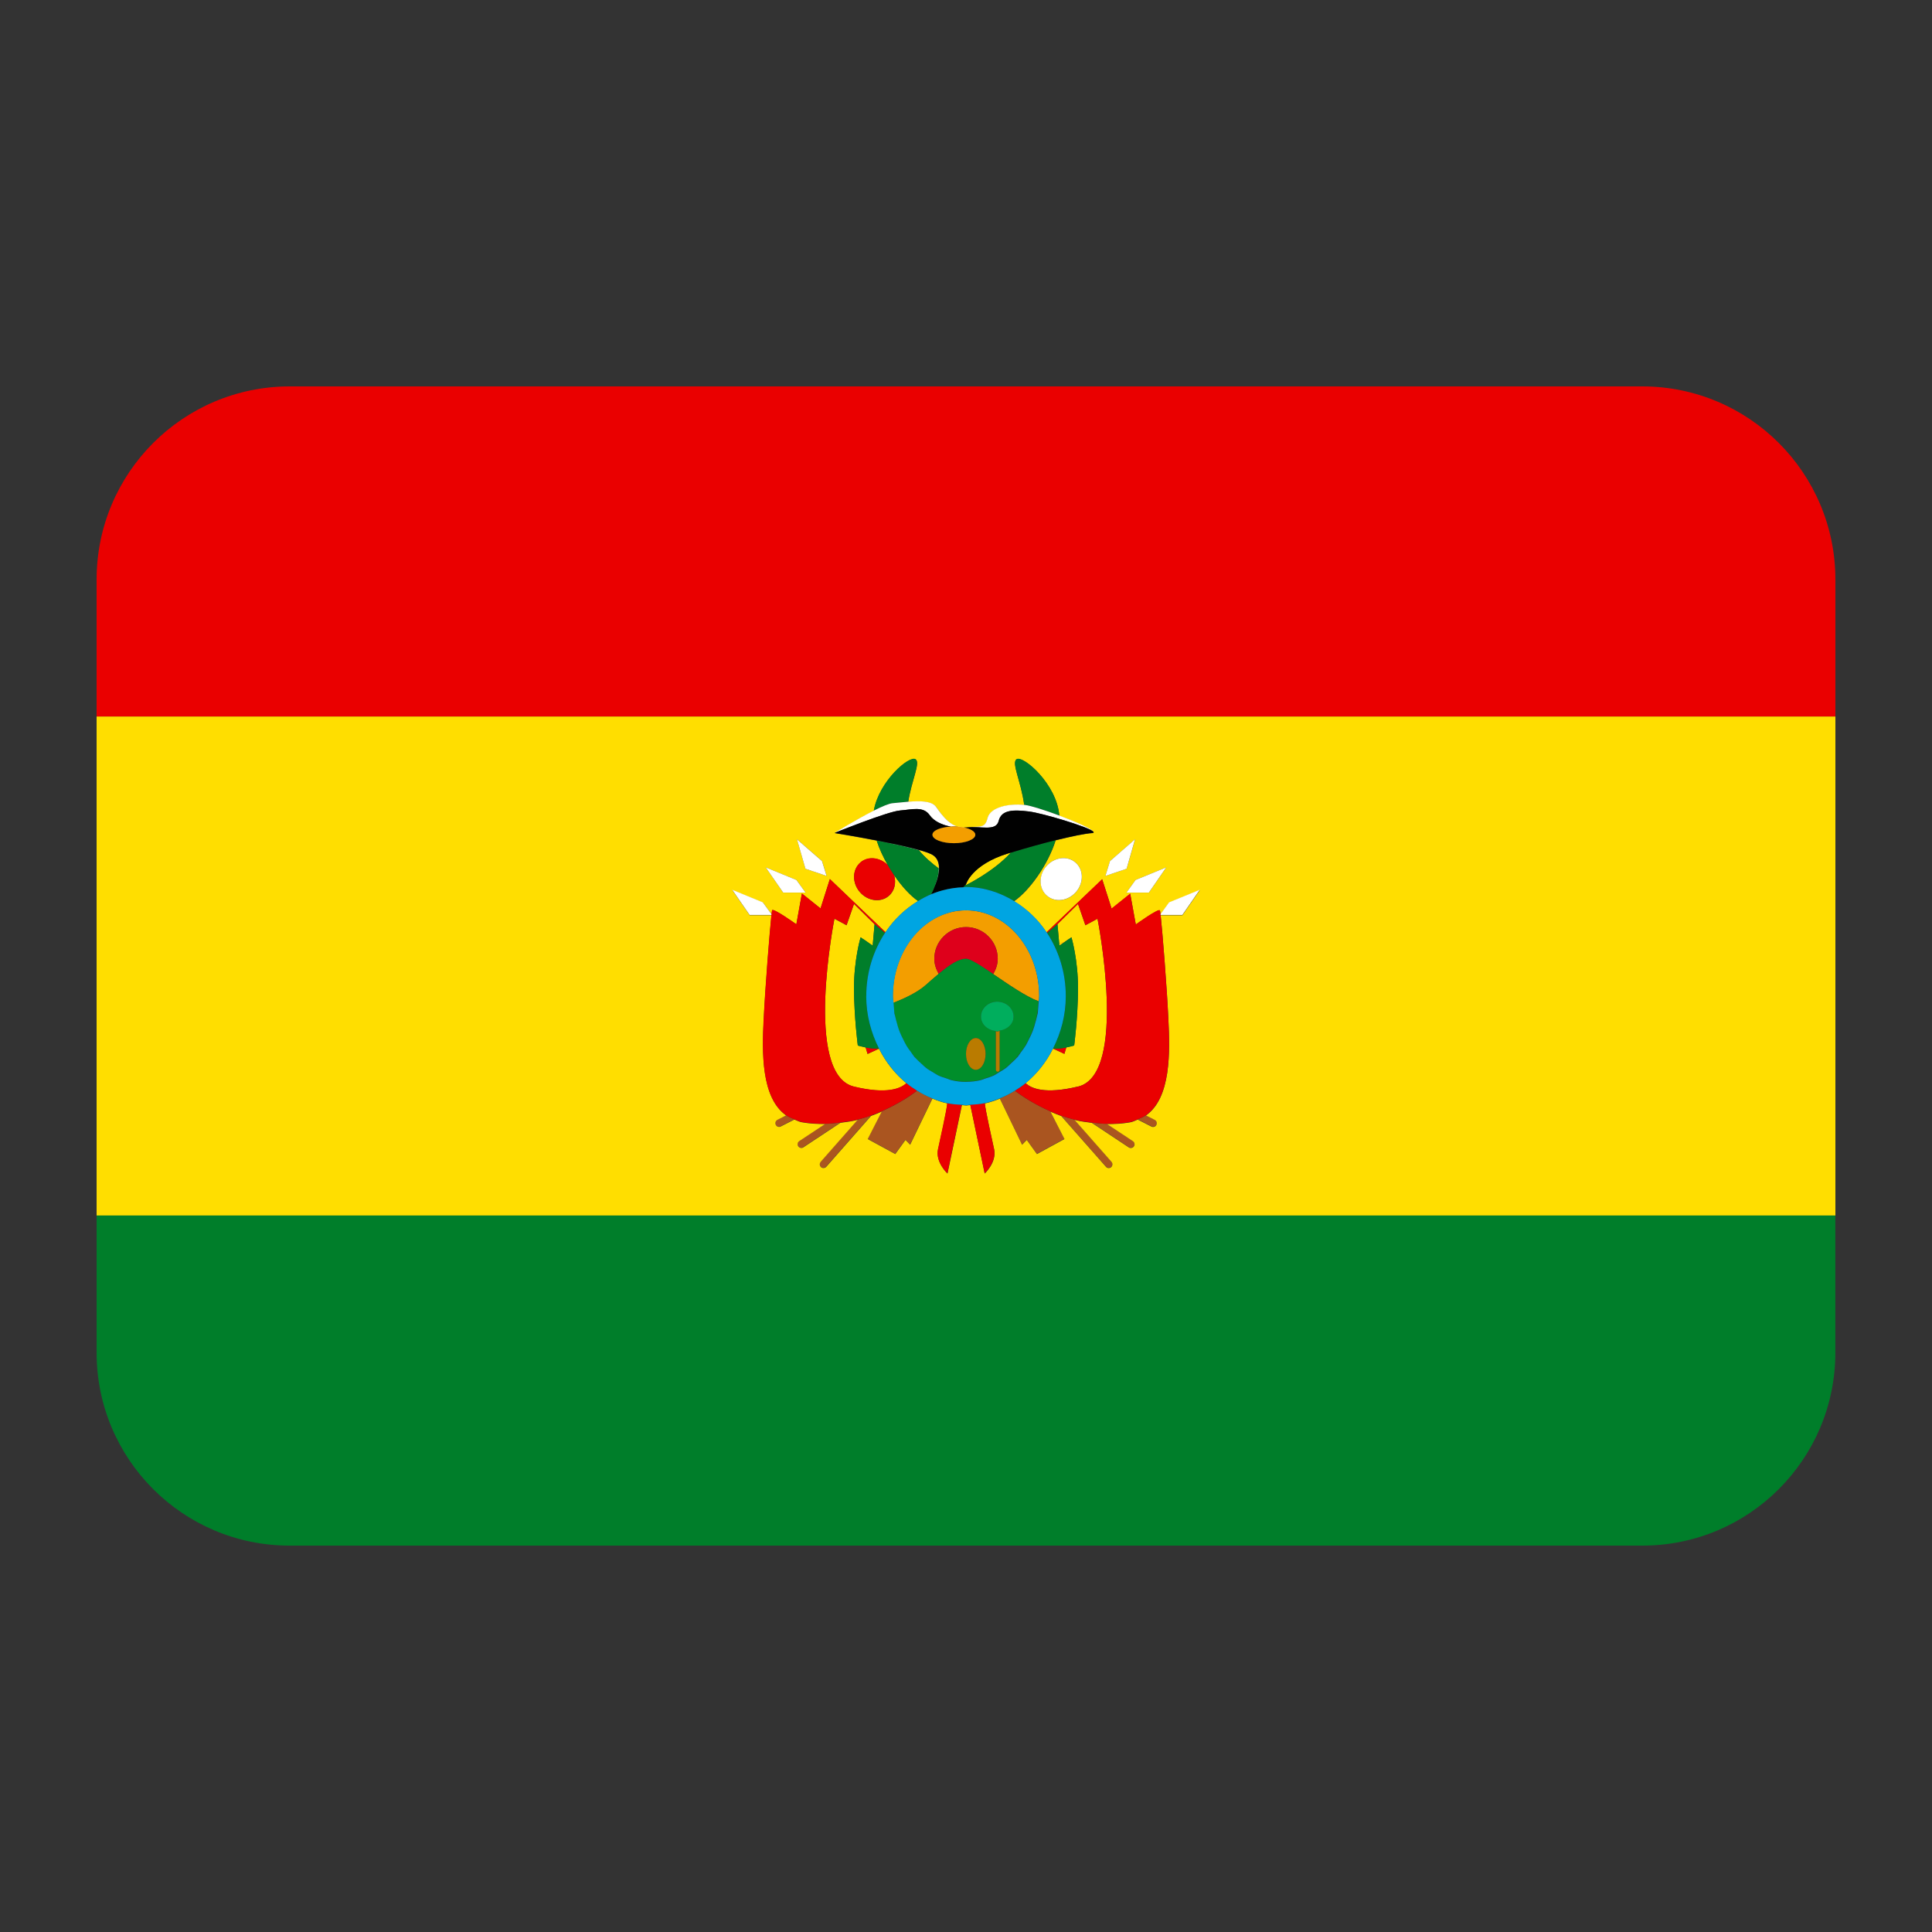 <?xml version="1.0" encoding="UTF-8"?><svg id="Layer_1" xmlns="http://www.w3.org/2000/svg" viewBox="0 0 40 40"><rect x="0" y="0" width="40" height="40" fill="#333333" stroke="none"/><g><path d="m17.08,23.267l-.534.353c-.036.024-.045.073-.022.107.024.035.071.046.107.023l.767-.508c-.104.013-.208.025-.318.025Z" fill="#aa5520"/><path d="m16.093,23.18c-.038.019-.053.066-.033.104.018.039.065.054.103.034l.282-.144c-.061-.024-.121-.05-.172-.086l-.18.092Z" fill="#aa5520"/><path d="m16.99,24.048c-.028.032-.025.082.007.111.031.027.08.024.109-.008l.926-1.052c-.088.031-.182.057-.278.082l-.764.868Z" fill="#aa5520"/><path d="m18.253,23.009l-.29.568.571.311.211-.292.097.099.461-.955c-.11-.043-.214-.097-.314-.159-.167.128-.42.289-.735.428Z" fill="#aa5520"/><path d="m23.838,23.318c.038.019.085.004.104-.034.019-.038.004-.085-.033-.104l-.18-.092c-.051.036-.11.062-.172.086l.282.144Z" fill="#aa5520"/><path d="m22.603,23.242l.766.508c.036.023.084.012.107-.023.024-.034.014-.083-.022-.107l-.534-.353c-.11,0-.214-.012-.318-.025Z" fill="#aa5520"/><path d="m22.896,24.151c.027.031.076.035.108.008.032-.029.035-.078.007-.111l-.764-.867c-.096-.024-.189-.05-.277-.081l.926,1.051Z" fill="#aa5520"/><path d="m20.699,22.741l.46.954.097-.099.21.292.571-.311-.29-.567c-.315-.138-.568-.3-.735-.428-.1.062-.204.116-.314.159Z" fill="#aa5520"/></g><g><polygon points="20 22.399 19.999 22.399 19.999 22.399 20 22.399 20.002 22.399 20.002 22.399 20 22.399" fill="#ffde00"/><path d="m20.931,17.651c-.021.006-.04.011-.061.018-.754.231-.869.637-.869.637-.003.004-.008.008-.012.012.002,0,.012.006.012.006,0,0,.569-.274.93-.674Z" fill="#ffde00"/><path d="m19.287,17.689c-.056-.028-.154-.059-.267-.091.12.145.27.275.418.384.001-.125-.035-.235-.151-.293Z" fill="#ffde00"/><path d="m2,25.167h36v-10.333H2v10.333Zm22.146-7.208c-.038.058-.36.522-.36.522h-.464l.188-.261.636-.261Zm-1.164-.131l.519-.451-.176.61-.439.148.096-.307Zm-5.962,0l.095.307-.438-.148s-.158-.542-.176-.61l.519.451Zm-.53.392l.19.261h-.464s-.322-.464-.362-.522l.636.261Zm-.695.463l.179.246c.005-.045.009-.073.011-.08.019-.058.503.29.503.29l.115-.638.386.309.193-.608,1.151,1.1c.178-.267.409-.485.675-.646-.162-.112-.338-.304-.496-.535.047.157.012.325-.111.429-.17.145-.44.107-.602-.084-.161-.191-.155-.464.017-.609.158-.135.399-.106.563.052-.093-.163-.173-.334-.228-.504-.458-.089-.872-.156-.872-.156h.001s0,0,0,0c0,0,.002,0,.002,0,.01-.006.45-.28.81-.46.106-.612.739-1.156.867-1.064.1.071-.083.427-.155.879.236-.02.491-.022.581.107.134.191.325.457.612.423.002,0,.004,0,.006,0,.005,0,.011,0,.016,0,.274-.033.371.035.427-.192.058-.229.444-.306.76-.272-.064-.483-.267-.871-.161-.945.133-.097.838.513.887,1.165.343.128.673.274.706.333.013.014.007.024-.029.027-.144.01-.418.066-.752.149-.161.508-.541,1.041-.861,1.261.265.161.496.379.673.646l1.151-1.099.195.608.385-.309.116.638s.481-.348.5-.29c.003.007.006.035.012.08l.177-.245.637-.261c-.039.059-.362.522-.362.522h-.45c.037.334.129,1.479.161,2.164.033.67.055,1.613-.463,1.98l.18.092c.038.019.053.066.033.104-.018.039-.066.054-.104.034l-.282-.144c-.051.02-.097.047-.156.057-.165.03-.324.036-.478.036l.534.353c.036.024.046.073.022.107-.023.035-.071.046-.107.023l-.766-.508c-.123-.015-.242-.032-.356-.061l.764.867c.028.032.025.082-.007.111-.032.027-.081.024-.108-.008l-.926-1.051c-.079-.028-.15-.058-.222-.09l.29.567-.571.311-.21-.292-.097.099-.46-.954c-.101.04-.203.076-.311.099.019.175.142.716.193.952.056.268-.195.5-.195.5l-.298-1.419c-.03.001-.057.01-.087.01s-.058-.008-.087-.01l-.299,1.419s-.251-.232-.195-.5c.05-.236.174-.778.192-.953-.107-.022-.209-.059-.309-.099l-.461.955-.097-.099-.211.292-.571-.311.29-.568c-.072.031-.143.062-.221.09l-.926,1.052c-.029.031-.078.035-.109.008-.033-.029-.035-.078-.007-.111l.764-.868c-.114.029-.233.046-.356.061l-.767.508c-.036.023-.083.012-.107-.023-.023-.034-.014-.083.022-.107l.534-.353c-.155,0-.314-.007-.479-.036-.059-.011-.105-.037-.156-.057l-.282.144c-.038.019-.084.004-.103-.034-.02-.038-.004-.085.033-.104l.18-.092c-.518-.367-.496-1.31-.463-1.98.033-.685.125-1.83.161-2.164h-.451s-.322-.463-.361-.522l.635.261Zm6.487-.219c-.163.191-.431.229-.603.084-.171-.145-.179-.417-.018-.609.162-.192.432-.23.603-.085.172.146.18.418.018.609Z" fill="#ffde00"/><path d="m18.2,21.711l-.238.11s-.018-.055-.04-.134c-.09-.019-.162-.04-.162-.04,0,0-.076-.58-.079-1.178-.002-.599.137-1.062.137-1.062l.058.04v-.002s.192.135.192.135l.039-.444-.426-.42-.154.441-.251-.135s-.64,3.224.404,3.476c.692.167.973.036,1.086-.071-.233-.191-.425-.434-.567-.715Z" fill="#ffde00"/><path d="m22.319,22.497c1.045-.252.404-3.476.404-3.476l-.251.135-.153-.441-.428.42h0s.002,0,.002,0l.04.443.19-.134v.003s.06-.042.06-.042c0,0,.138.464.136,1.062-.002.598-.079,1.178-.079,1.178,0,0-.072.021-.163.04-.023.079-.04.134-.04.134l-.236-.109c-.142.281-.334.524-.567.715.114.107.395.236,1.085.07Z" fill="#ffde00"/></g><g><path d="m34,8H6c-2.209,0-4,1.791-4,4v2.833h36v-2.833c0-2.209-1.791-4-4-4Z" fill="#ea0000"/><polygon points="17.876 19.444 17.876 19.446 18.068 19.58 17.876 19.444" fill="#ea0000"/><path d="m19.068,22.014s0,0,0,0c.035.032.068.067.105.095,0,0,0,0,0,0-.037-.028-.07-.062-.105-.094Z" fill="#ea0000"/><path d="m19.603,22.33s-.002,0-.003-.001c.035.011.067.027.103.036,0,0,0,0,0,0-.034-.008-.066-.023-.099-.034Z" fill="#ea0000"/><path d="m19.315,22.199s-.001,0-.002-.001c.037.022.073.048.112.067,0,0,0,0,0,0-.038-.019-.073-.044-.11-.066Z" fill="#ea0000"/><path d="m18.694,21.51s0,0,0,0c.024.048.047.096.074.142,0,0,0,0,0,0-.027-.045-.05-.093-.074-.141Z" fill="#ea0000"/><polygon points="19.99 22.398 19.999 22.399 19.999 22.399 19.99 22.398" fill="#ea0000"/><path d="m15.809,21.107c-.033.67-.055,1.613.463,1.98.051.036.11.062.172.086.051.02.097.046.156.057.165.03.324.037.479.036.11,0,.214-.012.318-.025.123-.015.242-.032.356-.061.096-.024.19-.05.278-.082.078-.028.149-.058.221-.09.315-.139.568-.3.735-.428-.077-.048-.151-.098-.221-.156-.113.107-.394.238-1.086.071-1.044-.252-.404-3.476-.404-3.476l.251.135.154-.441.426.42.213.181c.004-.006.008-.01.012-.016l-1.151-1.1-.193.608-.386-.309-.115.638s-.484-.348-.503-.29c-.002.007-.006.036-.011.08,0,.004-.001.011-.002.015-.036.334-.128,1.479-.161,2.164Z" fill="#ea0000"/><path d="m18.859,21.782c.024.032.043.068.069.097-.025-.03-.045-.065-.068-.097,0,0,0,0,0,0Z" fill="#ea0000"/><path d="m17.963,21.82l.238-.11s0,0,0,0c-.101.005-.196-.007-.278-.024.023.079.04.134.04.134Z" fill="#ea0000"/><path d="m18.586,21.25h0c.012.038.025.076.039.113,0,0,0,0,0,0-.015-.037-.027-.075-.039-.113Z" fill="#ea0000"/><path d="m18.928,21.879c.007.008.016.014.023.023,0,0,0,0,0,0-.007-.008-.016-.014-.023-.023Z" fill="#ea0000"/><path d="m19.419,23.792c-.056.268.195.5.195.5l.299-1.419c-.102-.005-.204-.013-.302-.033-.018.175-.142.716-.192.953Z" fill="#ea0000"/><path d="m21.382,21.346h0c.012-.031.021-.063.032-.095h0c-.01.032-.02.064-.031.095Z" fill="#ea0000"/><path d="m21.057,21.894c.005-.006.011-.009.015-.015-.005.006-.011.009-.015.015h0Z" fill="#ea0000"/><path d="m21.241,21.639s0,0,0,0c.022-.037.04-.078.06-.118,0,0,0,0,0,0-.02.039-.037.08-.06.117Z" fill="#ea0000"/><path d="m21.072,21.879c.022-.026.039-.058.06-.086,0,0,0,0,0,0-.021.027-.038.059-.06.085Z" fill="#ea0000"/><path d="m20.581,22.263h0c.034-.016.065-.04.097-.059h-.002c-.032.02-.062.043-.095.059Z" fill="#ea0000"/><path d="m20.002,22.399s.008-.001.012-.001c-.004,0-.008.001-.012.001h0Z" fill="#ea0000"/><path d="m20.834,22.104s0,0,0,0c.032-.024.059-.054.089-.082,0,0,0,0,0,0-.03.027-.057.057-.088.081Z" fill="#ea0000"/><path d="m20.301,22.364h0c.032-.008.061-.022.092-.032-.001,0-.003,0-.004.001-.03.009-.057.023-.088.031Z" fill="#ea0000"/><path d="m20.386,24.291s.251-.232.195-.5c-.05-.236-.174-.778-.193-.952-.097.02-.199.028-.3.033l.298,1.419Z" fill="#ea0000"/><path d="m22.077,21.686c-.081.017-.175.029-.276.024,0,0,0,0,0,0l.236.109s.018-.055.04-.134Z" fill="#ea0000"/><path d="m21.891,19.137h0s.428-.422.428-.422l.153.441.251-.135s.641,3.224-.404,3.476c-.69.166-.971.037-1.085-.07-.07.058-.144.108-.221.155.167.127.421.289.735.428.072.032.144.062.222.09.088.031.182.057.277.081.113.029.233.046.356.061.104.013.208.024.318.025.155,0,.313-.006.478-.036.06-.011.105-.037.156-.057.062-.024.121-.05.172-.086.518-.368.495-1.31.463-1.98-.033-.685-.124-1.83-.161-2.164,0-.005-.001-.012-.002-.016-.005-.044-.009-.073-.012-.08-.019-.058-.5.29-.5.29l-.116-.638-.385.309-.195-.608-1.151,1.099c.004.006.009.01.012.016l.211-.179Z" fill="#ea0000"/><rect x="21.912" y="19.511" width=".232" height=".002" transform="translate(-2.585 3.383) rotate(-8.297)" fill="#ea0000"/><path d="m17.815,17.854c-.171.146-.177.418-.017.609.162.191.432.229.602.084.122-.104.157-.271.111-.429-.047-.069-.091-.139-.134-.213-.163-.158-.405-.187-.563-.052Z" fill="#ea0000"/></g><g><path d="m2,28v.004c0,2.207,1.789,3.996,3.995,3.996h28.009c2.207,0,3.995-1.789,3.995-3.996v-2.838H2v2.833Z" fill="#007e2a"/><path d="m17.876,19.446l-.058-.04s-.139.464-.137,1.062c.003.598.079,1.178.079,1.178,0,0,.072.021.162.04.081.017.176.029.278.024-.164-.324-.266-.691-.266-1.088,0-.488.145-.937.386-1.307l-.213-.181-.039.444-.192-.134Z" fill="#007e2a"/><path d="m18.515,20.981c.004.021.012.04.016.061h0c-.004-.021-.013-.04-.016-.061Z" fill="#007e2a"/><path d="m18.574,21.205s0,0,0,0c.004.015.007.03.012.045h0c-.005-.015-.007-.03-.012-.044Z" fill="#007e2a"/><path d="m21.474,21.022c.003-.014.008-.027.011-.042-.003.014-.008.027-.011.042h0Z" fill="#007e2a"/><path d="m21.414,21.251h0c.004-.012.006-.026.01-.038h0c-.004.012-.006.026-.01.038Z" fill="#007e2a"/><path d="m22.24,21.646s.077-.58.079-1.178c.002-.599-.136-1.062-.136-1.062l-.059.042-.19.132v-.002s-.04-.443-.04-.443h-.002s-.211.181-.211.181c.241.37.386.819.386,1.307,0,.396-.102.764-.266,1.088.101.005.195-.007.276-.024.091-.019.163-.04.163-.04Z" fill="#007e2a"/><path d="m19.438,17.982c-.148-.109-.298-.238-.418-.384-.236-.066-.559-.137-.87-.197.055.17.134.341.228.504.042.074.087.144.134.213.158.231.334.423.496.535.089-.054.18-.103.276-.142.072-.147.153-.353.155-.53Z" fill="#007e2a"/><path d="m21.931,16.884c-.049-.652-.754-1.261-.887-1.165-.105.075.097.462.161.945.004,0,.008,0,.012,0,.129.016.424.111.713.219Z" fill="#007e2a"/><path d="m18.802,16.598c.073-.451.255-.808.155-.879-.128-.092-.761.452-.867,1.064.166-.084.316-.149.395-.155.084-.007.198-.02.317-.03Z" fill="#007e2a"/><path d="m20,18.325s-.01-.005-.012-.006c-.014.018-.032.034-.048.051.02,0,.04-.007.06-.007.363,0,.698.111.994.291.319-.22.7-.753.861-1.261-.277.069-.595.157-.925.258-.361.399-.93.674-.93.674Z" fill="#007e2a"/><path d="m20.306,18.883c-.099-.024-.201-.036-.305-.036s-.207.012-.306.036c.099-.024.201-.036.306-.036s.207.012.305.036Z" fill="#007e2a"/></g><g><path d="m17.114,18.135l-.095-.307-.519-.451c.018.068.176.61.176.61l.438.148Z" fill="#fff"/><path d="m16.679,18.48l-.19-.261-.636-.261c.04.058.362.522.362.522h.464Z" fill="#fff"/><path d="m15.971,18.943s.001-.011.002-.015l-.179-.246-.635-.261c.039.059.361.522.361.522h.451Z" fill="#fff"/><path d="m24.479,18.943s.323-.463.362-.522l-.637.261-.177.245s.001.011.002.016h.45Z" fill="#fff"/><polygon points="23.5 17.376 22.981 17.828 22.886 18.135 23.325 17.987 23.5 17.376" fill="#fff"/><path d="m23.786,18.48s.322-.464.36-.522l-.636.261-.188.261h.464Z" fill="#fff"/><path d="m21.66,17.938c-.162.191-.154.464.018.609.172.145.44.107.603-.084.162-.191.155-.464-.018-.609-.171-.145-.441-.107-.603.085Z" fill="#fff"/><path d="m19.287,17.689c.116.058.153.168.151.293-.002.177-.083.382-.155.53,0,0,0,0,0,0,.123-.251.286-.682.004-.824-.347-.173-2.006-.443-2.009-.443h-.001s.414.068.872.157c.311.061.635.131.87.197.112.031.21.062.267.091Z" fill="#fff"/><path d="m20.677,16.993c.058-.232.308-.232.627-.193.277.033,1.25.326,1.332.417-.033-.059-.363-.205-.706-.333-.289-.108-.584-.203-.713-.219-.004,0-.008,0-.012,0-.317-.034-.702.043-.76.272-.057.227-.153.159-.427.192.286-.032.603.092.66-.135Z" fill="#fff"/><path d="m18.63,16.78c.251-.019.483-.096.618.097.087.124.255.203.44.237.021-.001.04-.005.062-.005.072,0,.137.008.197.02.016,0,.032.001.047,0-.287.033-.478-.233-.612-.423-.09-.129-.345-.127-.581-.107-.119.01-.233.023-.317.03-.079.006-.229.071-.395.155-.36.181-.8.454-.81.46.01-.004,1.1-.444,1.35-.463Z" fill="#fff"/></g><path d="m19.287,17.688c.282.142.119.573-.004.824.206-.084.426-.134.657-.141.017-.017.034-.034.048-.051.003-.004.009-.008.012-.012,0,0,.115-.406.869-.637.021-.006.04-.011.061-.018.33-.101.648-.189.925-.258.334-.083.608-.139.752-.149.036-.003.042-.013.029-.027-.082-.092-1.055-.384-1.332-.417-.319-.039-.569-.039-.627.193-.057.227-.374.103-.66.135-.005,0-.011,0-.016,0-.002,0-.004,0-.006,0-.016.002-.032,0-.047,0,.144.029.246.086.246.153,0,.097-.199.175-.443.175-.246,0-.445-.078-.445-.175,0-.087.168-.156.383-.168-.185-.034-.354-.112-.44-.237-.135-.193-.367-.116-.618-.097-.249.019-1.339.459-1.35.463,0,0-.002,0-.002,0h0s1.661.271,2.009.443Z" fill="#010101"/><path d="m18.515,20.265c-.02.115-.031.235-.031.358,0,.048.009.093.012.14.224-.088.498-.214.675-.372.093-.083.18-.159.263-.228-.052-.094-.09-.197-.09-.312,0-.363.294-.657.657-.657s.656.295.656.657c0,.117-.039.221-.093.316.309.21.672.463.943.565.002-.037.009-.072.009-.109,0-.123-.011-.242-.031-.358-.04-.231-.119-.446-.228-.635-.218-.378-.557-.653-.951-.747-.099-.024-.201-.036-.305-.036s-.207.012-.306.036c-.395.095-.734.369-.952.747-.109.189-.188.404-.228.635Z" fill="#f39e00"/><path d="m20.564,20.167c.054-.095.093-.199.093-.316,0-.362-.294-.657-.656-.657s-.657.294-.657.657c0,.115.038.218.09.312.224-.187.412-.312.567-.312.091,0,.309.144.563.316Z" fill="#de001b"/><path d="m20.564,20.167c-.254-.173-.472-.316-.563-.316-.155,0-.342.125-.567.312-.083.069-.17.145-.263.228-.177.158-.45.284-.675.372.003.037.005.073.009.11.007.057.014.114.026.17h0c.012.056.027.109.043.163,0,0,0,0,0,0,.016.053.031.106.051.157,0,0,0,0,0,0,.02.051.044.099.068.147,0,0,0,0,0,0,.024.048.046.096.074.141,0,0,0,0,0,0,.028.046.06.088.092.131,0,0,0,0,0,0,.03.041.059.083.092.12,0,0,0,0,0,0,.036.04.076.075.115.111,0,0,0,0,0,0,.035.032.068.066.105.094,0,0,0,0,0,0,.044.034.093.061.14.089,0,0,.001,0,.002.001.037.022.071.047.11.066,0,0,0,0,0,0,.056.027.116.044.175.063.001,0,.002,0,.003.001.034.011.065.026.099.034,0,0,0,0,0,0,.093.022.189.033.287.034.003,0,.006,0,.009,0,0,0,0,0,.001,0s0,0,.001,0c.004,0,.008-.001.012-.001.098,0,.194-.012.287-.034h0c.03-.007.058-.021.088-.031.001,0,.003,0,.004-.001.064-.02.128-.039.188-.068h0c.033-.016.063-.039.095-.058h.002c.053-.033.107-.063.157-.101t0,0c.031-.024.059-.054.088-.081,0,0,0,0,0,0,.046-.042.092-.082.133-.129h0c.027-.031.05-.067.075-.1,0,0,0,0,0,0,.038-.05.076-.1.109-.155,0,0,0,0,0,0,.022-.037.04-.078.06-.117,0,0,0,0,0,0,.029-.057.058-.114.081-.175h0c.016-.043.028-.089.042-.133h0c.019-.062.037-.125.05-.19h0c.01-.048.014-.098.02-.148.006-.047.01-.094.012-.142-.271-.102-.634-.355-.943-.565Zm-.36,1.981c-.112,0-.203-.147-.203-.329s.09-.328.203-.328c.112,0,.202.146.202.328s-.09.329-.202.329Zm.492,0c0,.023-.018.04-.039.04s-.039-.017-.039-.04v-.803c-.171-.016-.308-.138-.308-.299,0-.17.152-.309.337-.309.187.002.338.139.338.309,0,.154-.129.268-.29.292v.81Z" fill="#008e2b"/><path d="m19.688,17.114c-.215.012-.383.081-.383.168,0,.097.199.175.445.175.244,0,.443-.078.443-.175,0-.067-.102-.124-.246-.153-.06-.012-.125-.02-.197-.02-.022,0-.041.003-.062.005Z" fill="#f39e00"/><g><path d="m20.618,21.346v.803c0,.023.018.04.039.04s.039-.017.039-.04v-.81c-.018.003-.029.018-.048.018-.011,0-.018-.01-.029-.011Z" fill="#ba7b00"/><path d="m20.203,21.492c-.112,0-.203.146-.203.328s.09.329.203.329c.112,0,.202-.147.202-.329s-.09-.328-.202-.328Z" fill="#ba7b00"/></g><path d="m20.985,21.047c0-.17-.151-.307-.338-.309-.185,0-.337.139-.337.309,0,.161.137.283.308.299.011,0,.018.011.029.011.019,0,.03-.016.048-.018.161-.024.29-.138.29-.292Z" fill="#00ae5d"/><path d="m17.934,20.623c0,.397.102.764.266,1.088,0,0,0,0,0,0,.142.281.334.524.567.715.07.058.144.108.221.156.1.062.204.116.314.159.101.04.202.076.309.099.098.021.199.029.302.033.03.001.057.01.087.01s.058-.008.087-.01c.102-.005.203-.013.3-.033.108-.022.21-.059.311-.099.11-.043.213-.097.314-.159.077-.048.151-.098.221-.155.233-.191.425-.434.567-.715,0,0,0,0,0,0,.164-.324.266-.691.266-1.088,0-.488-.145-.937-.386-1.307-.004-.006-.008-.011-.012-.016-.177-.267-.408-.485-.673-.646-.296-.179-.632-.291-.994-.291-.021,0-.04.006-.06.007-.231.007-.451.058-.657.141,0,0,0,0,0,0-.096.039-.187.088-.276.142-.266.161-.497.379-.675.646-.004.006-.009.011-.012.016-.241.369-.386.819-.386,1.307Zm1.76-1.74c.099-.024.201-.036.306-.036s.207.012.305.036c.395.095.733.369.951.747.109.189.188.404.228.635.02.115.031.235.031.358,0,.037-.007.073-.009.109-.003.048-.007.095-.012.142-.004.035-.003.072-.009.106-.003.014-.008.027-.011.042-.013.065-.032.128-.05.19-.004.012-.006.026-.01.038-.01.032-.02.064-.032.095-.023.061-.052.118-.081.175-.02.04-.038.08-.06.118-.033.055-.071.104-.109.155-.021.028-.038.06-.06.086-.005.006-.011.009-.015.015-.041.047-.088.087-.133.129-.03.027-.057.057-.089.082-.049.038-.103.068-.157.1-.033.019-.063.043-.097.059-.06.029-.124.048-.188.068-.031.01-.06.025-.092.032-.093.022-.189.033-.287.034-.004,0-.008.001-.012.001,0,0,0,0-.001,0s0,0-.001,0c-.003,0-.006,0-.009,0-.098,0-.194-.012-.287-.034-.036-.008-.068-.024-.103-.036-.059-.019-.119-.036-.175-.063-.039-.019-.074-.045-.112-.067-.048-.028-.096-.055-.14-.089-.037-.029-.07-.063-.105-.095-.039-.036-.08-.071-.115-.111-.007-.008-.016-.014-.023-.023-.025-.03-.045-.066-.069-.097-.032-.043-.064-.084-.092-.131-.027-.045-.05-.094-.074-.142-.024-.048-.048-.096-.068-.147-.015-.037-.027-.075-.039-.113-.005-.015-.007-.03-.012-.045-.016-.053-.031-.107-.043-.163-.004-.021-.013-.04-.016-.061-.006-.035-.005-.073-.009-.108-.004-.036-.007-.073-.009-.11-.003-.047-.012-.092-.012-.14,0-.123.011-.242.031-.358.04-.231.119-.446.228-.635.218-.378.557-.653.952-.747Z" fill="#00a5e2"/></svg>